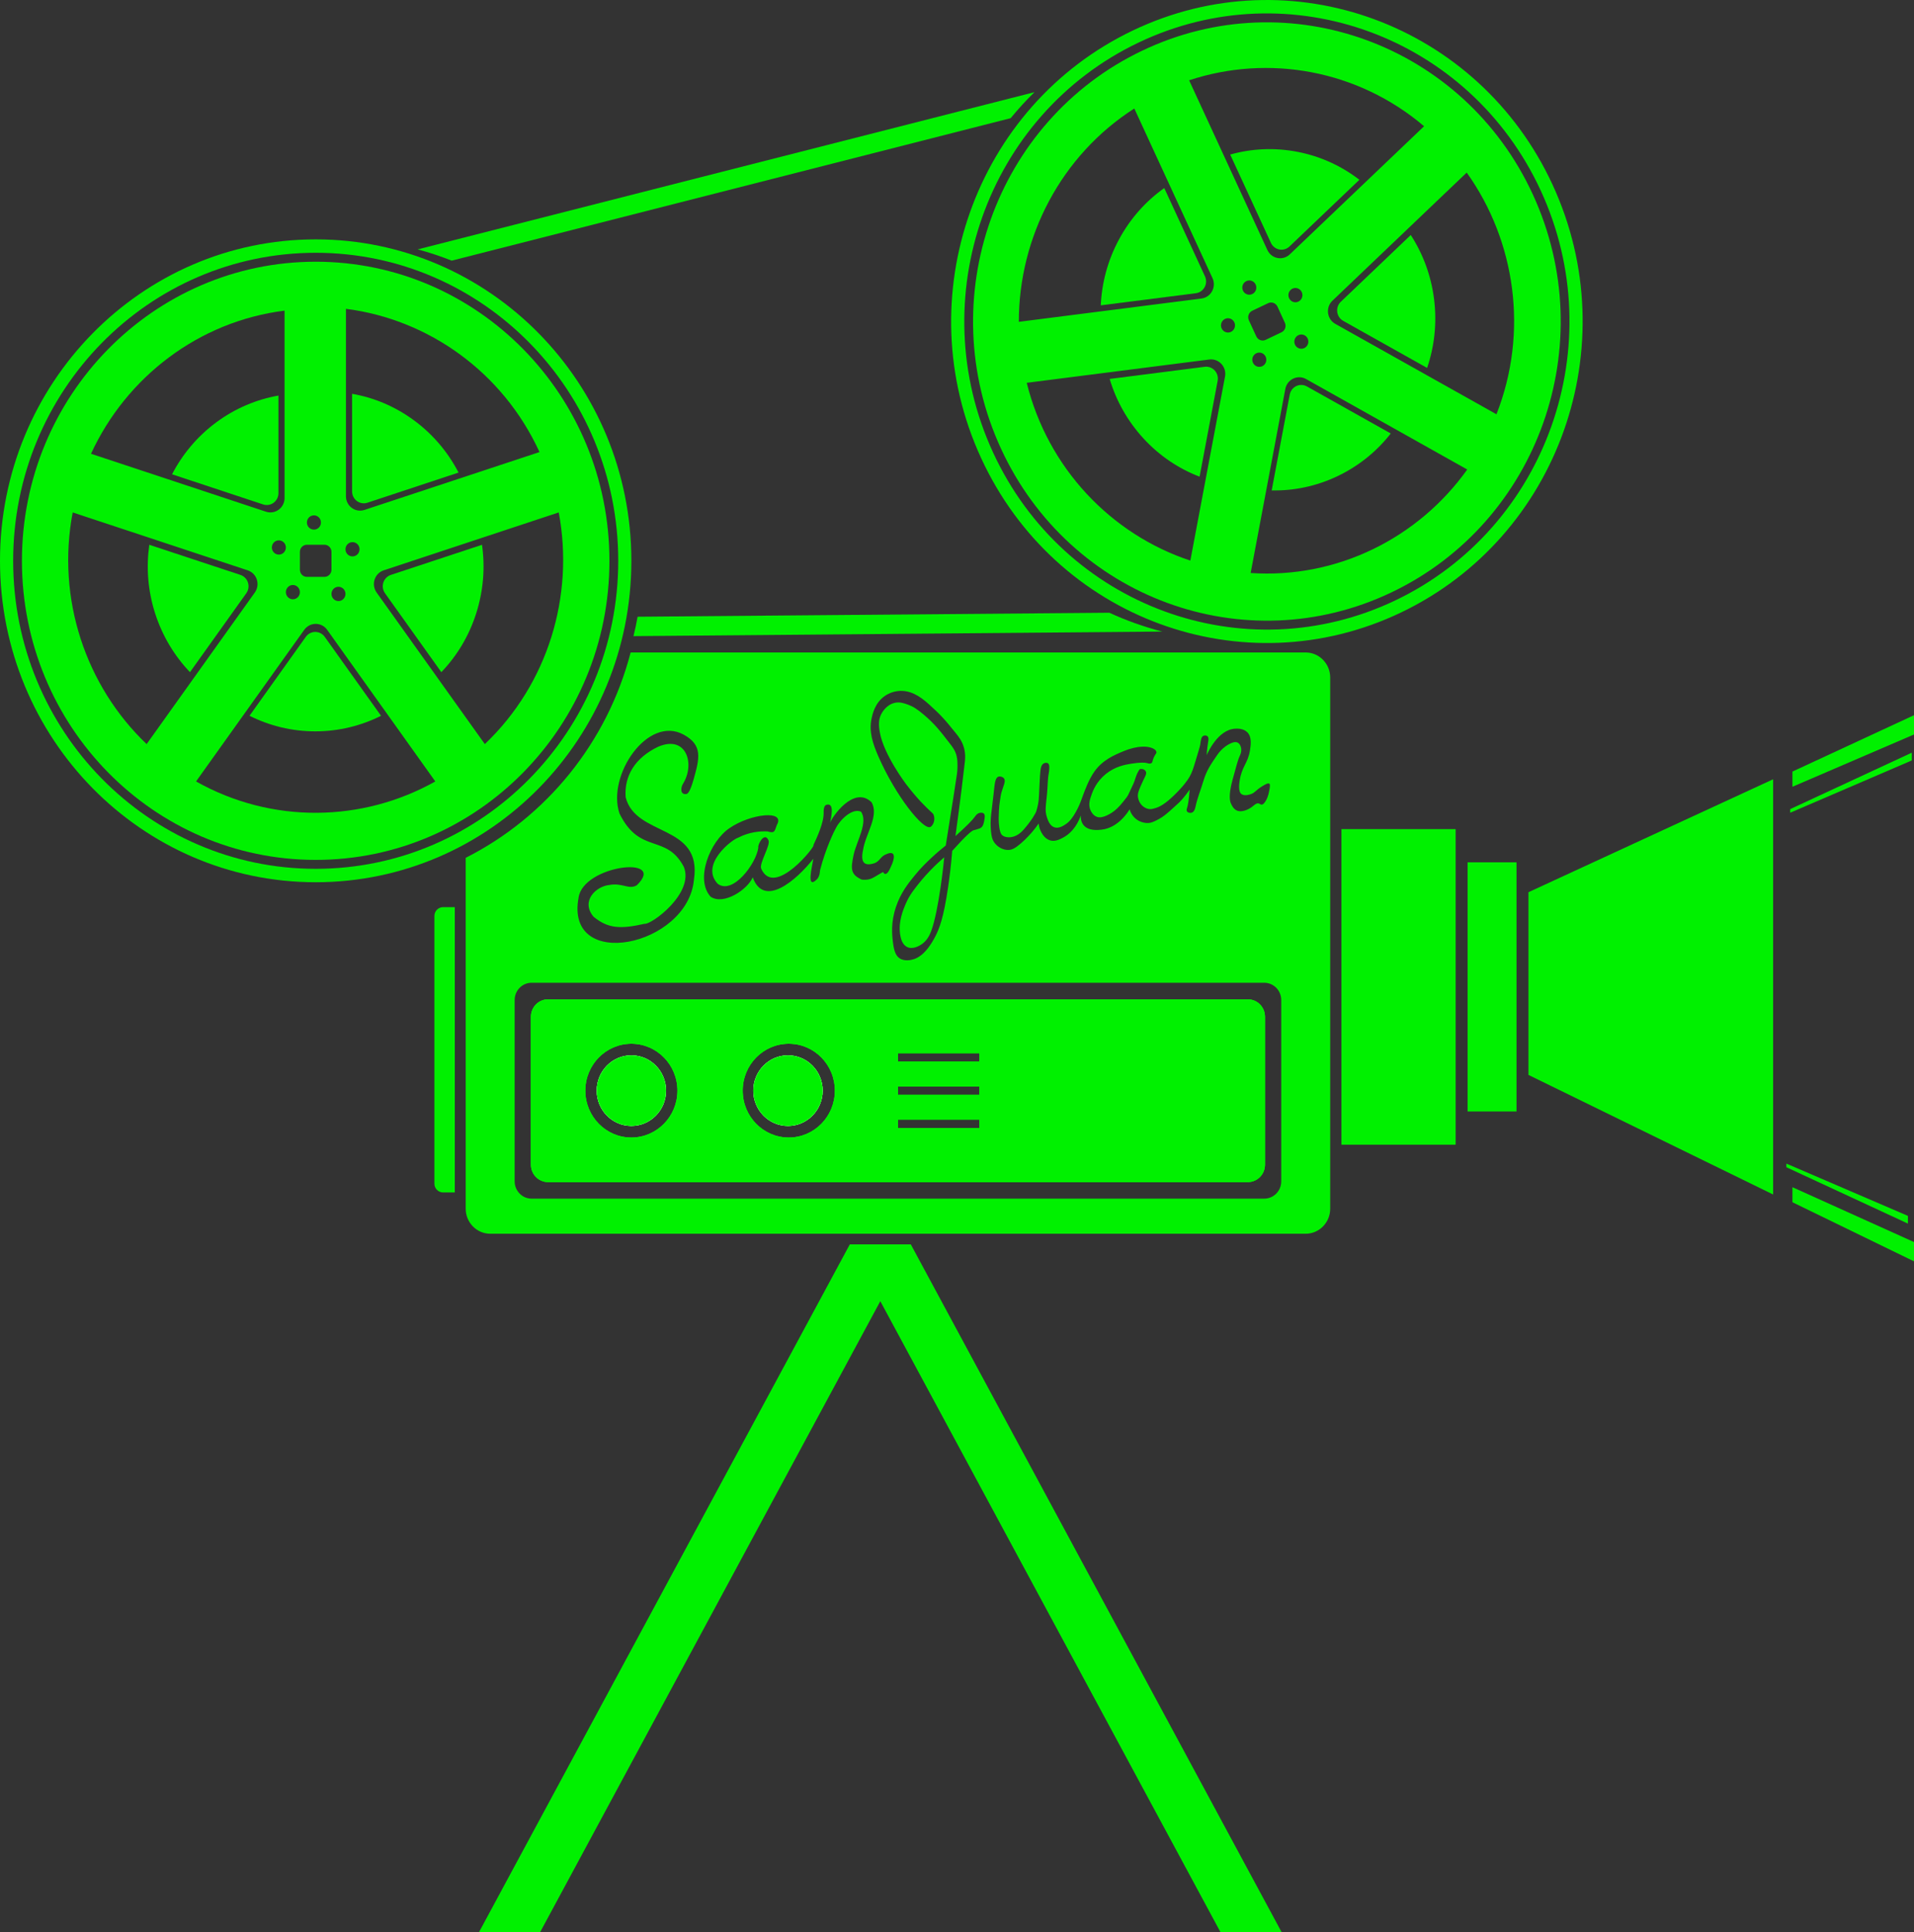 <?xml version="1.0" encoding="UTF-8"?>
<svg id="Layer_1" data-name="Layer 1" xmlns="http://www.w3.org/2000/svg" viewBox="0 0 469.68 474.08">
  <rect x="0" y="0" width="469.68" height="474.08" fill="#333333" stroke="none"/>
  <defs>
    <style>
      .cls-1 {
        fill: #fff;
      }

      .cls-1, .cls-2 {
        stroke-width: 0px;
      }

      .cls-2 {
        fill: #00f100;
      }
    </style>
  </defs>
  <g>
    <path class="cls-2" d="M163.44,267.58c0,4.78-3.81,8.65-8.51,8.65s-8.5-3.88-8.5-8.65,3.81-8.66,8.5-8.66,8.51,3.88,8.51,8.66Z"/>
    <path class="cls-2" d="M193.36,258.92c-4.7,0-8.51,3.88-8.51,8.66s3.81,8.66,8.51,8.66,8.51-3.88,8.51-8.66-3.82-8.66-8.51-8.66ZM193.36,258.92c-4.7,0-8.51,3.88-8.51,8.66s3.81,8.66,8.51,8.66,8.51-3.88,8.51-8.66-3.82-8.66-8.51-8.66ZM193.36,258.92c-4.7,0-8.51,3.88-8.51,8.66s3.81,8.66,8.51,8.66,8.51-3.88,8.51-8.66-3.82-8.66-8.51-8.66ZM193.36,258.92c-4.7,0-8.51,3.88-8.51,8.66s3.81,8.66,8.51,8.66,8.51-3.88,8.51-8.66-3.82-8.66-8.51-8.66ZM193.36,258.92c-4.7,0-8.51,3.88-8.51,8.66s3.81,8.66,8.51,8.66,8.51-3.88,8.51-8.66-3.82-8.66-8.51-8.66ZM193.36,258.92c-4.7,0-8.51,3.88-8.51,8.66s3.81,8.66,8.51,8.66,8.51-3.88,8.51-8.66-3.82-8.66-8.51-8.66ZM193.36,258.92c-4.7,0-8.51,3.88-8.51,8.66s3.81,8.66,8.51,8.66,8.51-3.88,8.51-8.66-3.82-8.66-8.51-8.66ZM193.36,258.92c-4.7,0-8.51,3.88-8.51,8.66s3.81,8.66,8.51,8.66,8.51-3.88,8.51-8.66-3.82-8.66-8.51-8.66ZM193.36,258.92c-4.7,0-8.51,3.88-8.51,8.66s3.81,8.66,8.51,8.66,8.51-3.88,8.51-8.66-3.82-8.66-8.51-8.66ZM193.36,258.92c-4.7,0-8.51,3.88-8.51,8.66s3.81,8.66,8.51,8.66,8.51-3.88,8.51-8.66-3.82-8.66-8.51-8.66ZM306.22,245.19h-171.75c-2.31,0-4.18,1.9-4.18,4.25v36.31c0,2.35,1.87,4.26,4.18,4.26h171.75c2.32,0,4.19-1.91,4.19-4.26v-36.31c0-2.35-1.87-4.25-4.19-4.25ZM154.93,279.09c-6.24,0-11.3-5.15-11.3-11.51s5.06-11.51,11.3-11.51,11.31,5.15,11.31,11.51-5.07,11.51-11.31,11.51ZM193.56,279.09c-6.25,0-11.31-5.15-11.31-11.51s5.06-11.51,11.31-11.51,11.31,5.15,11.31,11.51-5.07,11.51-11.31,11.51ZM240.36,276.77h-20.01v-2.08h20.01v2.08ZM240.36,268.62h-20.01v-2.08h20.01v2.08ZM240.36,260.48h-20.01v-2.09h20.01v2.09ZM193.36,258.92c-4.7,0-8.51,3.88-8.51,8.66s3.81,8.66,8.51,8.66,8.51-3.88,8.51-8.66-3.82-8.66-8.51-8.66ZM193.36,258.92c-4.7,0-8.51,3.88-8.51,8.66s3.81,8.66,8.51,8.66,8.51-3.88,8.51-8.66-3.82-8.66-8.51-8.66ZM193.36,258.92c-4.7,0-8.51,3.88-8.51,8.66s3.81,8.66,8.51,8.66,8.51-3.88,8.51-8.66-3.82-8.66-8.51-8.66ZM193.36,258.92c-4.7,0-8.51,3.88-8.51,8.66s3.81,8.66,8.51,8.66,8.51-3.88,8.51-8.66-3.82-8.66-8.51-8.66ZM193.36,258.92c-4.7,0-8.51,3.88-8.51,8.66s3.81,8.66,8.51,8.66,8.51-3.88,8.51-8.66-3.82-8.66-8.51-8.66ZM193.36,258.92c-4.7,0-8.51,3.88-8.51,8.66s3.81,8.66,8.51,8.66,8.51-3.88,8.51-8.66-3.82-8.66-8.51-8.66ZM193.36,258.92c-4.7,0-8.51,3.88-8.51,8.66s3.81,8.66,8.51,8.66,8.51-3.88,8.51-8.66-3.82-8.66-8.51-8.66ZM193.36,258.92c-4.7,0-8.51,3.88-8.51,8.66s3.81,8.66,8.51,8.66,8.51-3.88,8.51-8.66-3.82-8.66-8.51-8.66ZM193.36,258.92c-4.7,0-8.51,3.88-8.51,8.66s3.81,8.66,8.51,8.66,8.51-3.88,8.51-8.66-3.82-8.66-8.51-8.66Z"/>
    <path class="cls-2" d="M228.4,213.44c-1.87,1.92-3.09,3.5-4.05,4.76-1.45,1.91-2.04,3.37-2.45,4.41-.59,1.46-1.66,4.54-.8,7.65.19.69.6,1.64,1.52,2.09,1.4.68,3.04-.36,3.39-.58,1.47-.92,2.13-2.38,2.46-3.25,1.93-5.06,3.17-17.37,3.24-18.19-.96.82-2.1,1.86-3.31,3.11ZM228.4,213.44c-1.87,1.92-3.09,3.5-4.05,4.76-1.45,1.91-2.04,3.37-2.45,4.41-.59,1.46-1.66,4.54-.8,7.65.19.69.6,1.64,1.52,2.09,1.4.68,3.04-.36,3.39-.58,1.47-.92,2.13-2.38,2.46-3.25,1.93-5.06,3.17-17.37,3.24-18.19-.96.82-2.1,1.86-3.31,3.11ZM320.39,160.08h-165.64c-5.75,22.11-20.72,40.41-40.47,50.38v86.09c0,3.39,2.7,6.14,6.03,6.14h200.08c3.33,0,6.03-2.75,6.03-6.14v-130.33c0-3.39-2.7-6.14-6.03-6.14ZM243.84,194.59c.25-2.3.34-3.76,1.16-4.04.44-.15,1.08.03,1.37.43.35.49.11,1.19,0,1.52-.59,1.81-.71,2.05-.86,3.1-.25,1.83-.36,1.95-.44,5.13-.03,1.3.21,3.46.72,4.04.82.92,2.44.6,2.53.58.86-.18,1.83-.62,2.89-1.83,1.88-2.14,2.96-4.02,3.1-4.52.7-2.41.6-3.23.72-5.2.13-2.05.09-2.95.29-4.77.06-.49.17-1.38.8-1.73.31-.17.79-.23,1.08,0,.26.21.3.58.29,1.16-.02,1.02-.22,1.49-.29,2.31-.19,2.19-.1,2.51-.36,4.91-.26,2.31-.41,3.38.07,4.83.25.76.69,2.08,1.81,2.46,1.14.39,2.31-.42,2.96-.87.35-.24,1.41-1.03,2.74-3.68.66-1.31.93-2.17,1.3-3.18.57-1.54,1.51-4.06,2.82-5.92,2.01-2.86,4.85-4.05,7.07-4.98,3.87-1.61,6.21-1.2,7.15-.79.24.1.93.41,1.01.94.06.39-.29.53-.65,1.37-.34.79-.24,1.15-.58,1.37-.35.22-.82.06-1.01,0-.52-.16-1.69-.23-3.97.14-1.44.24-3.89.65-6.21,2.53-2.31,1.88-3.16,4.13-3.46,4.98-.42,1.17-.9,2.54-.29,3.9.1.23.58,1.32,1.66,1.66.34.11.99.22,2.31-.36,2-.89,3.21-2.33,4.18-3.54,1.3-1.59.96-1.3,2.41-4.32.41-.86.46-1.7,1.2-3.02.42-.73.4-.5.8-.53.37-.02.81.21,1.01.58.35.67-.32,1.38-1.23,3.54-.51,1.21-.76,1.84-.72,2.53.01.15.13,1.69,1.37,2.59,1.29.94,2.27.53,2.72.41,1.25-.31,2.66-1.13,4.77-3.17,2.31-2.25,3.34-3.7,3.85-4.6.62-1.11.92-2.11,1.44-3.83.72-2.37,1.08-3.56,1.16-4.04.15-.98.19-1.89.79-2.16.32-.15.77-.1,1.01.14.32.32.22.88.15,1.3-.13.75-.28,1.84-.37,3.32.24-.55,2.71-6.21,6.93-6.5.47-.03,2.04-.13,3.04.87,1.18,1.18.85,3.19.65,4.48-.51,3.18-1.98,3.84-2.53,7.43-.38,2.47.18,3.06.43,3.25.79.6,2.15.09,2.39,0,1.01-.38,1.11-.92,2.67-1.88.77-.47,1.47-.89,1.8-.65.24.18.16.65,0,1.59-.26,1.5-.66,2.29-1.01,2.82-.35.51-.6.7-.87.72-.3.02-.42-.21-.72-.29-.6-.17-1.15.47-1.8.94-.87.62-2.32,1.22-3.4.87-1-.33-1.47-1.43-1.66-1.88-.16-.39-.67-1.73.44-5.78.93-3.4,1.39-5.1,1.73-5.77.12-.25.53-1.03.36-1.95-.03-.17-.19-1.04-.87-1.37-.4-.2-.91-.17-1.73.21-1.88.87-3,2.46-3.25,2.82-1.56,2.26-2.63,3.82-3.39,6.35-.63,2.12-1.49,4.19-1.95,6.35-.07.32-.24,1.2-.87,1.45-.41.17-1.01.05-1.22-.29-.18-.29-.05-.67,0-.79.24-.72.47-2.06.65-4.55-1.52,2.13-2.23,2.89-3.37,3.88-.72.62-1.93,1.87-3.42,2.88-.71.48-2.09,1.18-2.67,1.32-1.72.43-3.21-.52-3.39-.65-1.35-.89-1.78-2.22-1.88-2.6-.52.86-2.89,4.53-6.86,4.99-.9.1-3.28.37-4.48-1.16-.62-.8-.67-1.76-.65-2.31-.43,1.24-1.61,3.97-4.33,5.42-.82.43-2.04,1.09-3.32.64-1.39-.48-2.06-1.98-2.24-2.38-.31-.69-.4-1.32-.43-1.73-1.62,2.33-3.24,3.91-4.4,4.91-1.4,1.2-2.14,1.54-2.96,1.59-1.41.07-2.73-.74-3.47-1.74-.61-.82-.76-1.68-.87-2.74-.31-3.19.14-4.67.65-9.46ZM213.88,176.26c.23-1.06.83-3.88,3.32-5.56.43-.29,1.58-.99,3.18-1.16,2.81-.29,5.16,1.05,7.65,3.32,2.73,2.48,3.65,3.44,6.57,7.08.68.84,1.51,1.91,1.95,3.53.41,1.51.29,2.77.22,3.4-.29,2.66-1.09,9.34-2.31,18.26,2.81-2.52,4.21-3.96,4.77-4.76.14-.2.54-.82,1.22-.94.11-.02.62-.13.94.15.38.32.26.97.15,1.66-.13.71-.27,1.49-.87,1.87-.19.13-.44.21-.94.36-.43.14-.76.21-.8.22-.51.12-1.95,1.38-5.26,5.06-.3,3.67-.69,6.73-1.02,8.95-1.1,7.51-2.15,10.12-3.1,11.98-2.38,4.65-4.62,5.47-5.49,5.7-.45.13-2.06.56-3.32-.28-.84-.57-1.31-1.58-1.59-3.69-.25-1.96-.61-5.01.73-8.95,1.18-3.5,3.06-5.81,4.62-7.72,1.49-1.85,3.04-3.31,3.9-4.12,1.41-1.34,2.69-2.4,3.68-3.18,1.47-9.13,2.51-15.84,2.74-17.47.04-.29.15-1.1.14-2.16,0-.55,0-1.44-.21-2.31-.31-1.29-.96-2.17-1.52-2.89-2.47-3.21-3.86-5.01-6.57-7.29-1.63-1.38-2.66-2.02-3.9-2.46-.99-.35-1.98-.69-3.17-.43-2.2.48-3.25,2.58-3.4,2.89-.57,1.2-.63,2.48-.28,4.4.98,5.47,6.42,12.64,6.42,12.64,2.84,3.7,4.62,5.41,6.57,7.22.27.24.56,1.28.22,2.23-.17.48-.52.95-.8,1.08-1.73.87-8.48-7.51-12.78-17.32-1.42-3.25-2.34-6.11-1.66-9.31ZM179.01,203.18c5.13-3.54,13.79-4.55,11.63-.79-.61,1.6-.49,2.11-2.31,1.59-1.78-.08-4.43.11-7.15,1.52-1.48.39-9.51,6.58-5.06,11.33,3.66,2.77,9.43-4.87,9.97-8.88-.24-.63,1.44-3.94,2.45-1.88.74,1.11-2.37,5.83-1.73,7.08,3.27,7.31,13.7-6.06,12.78-5.78.88-1.88,2.59-5.53,2.53-8.01,0-.31-.07-1.49.57-1.88,2.34-.79,1.14,3.48,1.01,4.41.31-1.23,5.8-9.33,10.18-5.06,1.9,3.34-1.48,7.73-2.09,11.7-.74,3.38.56,3.97,2.82,3.25,1.38-.57,1.43-1.69,2.95-2.24,2.4-1.03,1.97,1.22,1.09,3.03-.19.42-.76,1.85-1.38,1.85-.19,0-.38-.14-.57-.48-2.57,1.38-2.85,2.06-5.2,1.88-2.72-1.25-2.8-2.49-2.02-6.14.77-3.39,3.61-7.98,1.8-10.54-2.12-.96-5.1,1.94-6.13,3.97-.37.61-2.53,5-3.9,10.33-.07.25,0,1.38-.72,2.23-2.79,2.82-1.23-3.07-.94-4.98-4.14,5.25-12.13,12.19-14.87,4.55-1.28,3.01-7.12,6.92-10.33,4.77-3.89-4.25-.19-13.58,4.62-16.83ZM141.98,220.22c1.12-7.99,21.9-10.42,14.29-3.03-1.94,1.17-3.52-.66-6.71-.07-3.22.29-7.17,3.9-3.9,7.8,3.56,2.91,6.57,3.06,12.49,1.73,1.66.29,12.24-7.46,9.67-13.94-4.34-8.29-10.81-2.92-15.81-13.14-3.13-9.33,6.94-24.14,15.74-19.34,4.76,2.6,3.9,5.84,2.46,10.97-.9,3.16-1.45,3.55-1.81,3.61-1.56.2-1.36-1.65-.79-2.53,2.98-4.78.89-12.03-6.07-9.09-5.73,2.72-8.4,7.2-8.01,12.41,2.48,9.82,18.88,6.44,16.75,20.29-1.58,16.33-31.73,22.6-28.3,4.33ZM314.41,289.82c0,2.36-1.87,4.26-4.19,4.26h-179.75c-2.32,0-4.18-1.9-4.18-4.26v-44.45c0-2.36,1.86-4.26,4.18-4.26h179.75c2.32,0,4.19,1.9,4.19,4.26v44.45ZM228.4,213.44c-1.87,1.92-3.09,3.5-4.05,4.76-1.45,1.91-2.04,3.37-2.45,4.41-.59,1.46-1.66,4.54-.8,7.65.19.69.6,1.64,1.52,2.09,1.4.68,3.04-.36,3.39-.58,1.47-.92,2.13-2.38,2.46-3.25,1.93-5.06,3.17-17.37,3.24-18.19-.96.82-2.1,1.86-3.31,3.11Z"/>
    <path class="cls-2" d="M77.47,58.73C34.68,58.73,0,94.04,0,137.59s34.68,78.86,77.47,78.86,77.46-35.3,77.46-78.86S120.25,58.73,77.47,58.73ZM77.47,213.16c-41,0-74.24-33.83-74.24-75.57S36.47,62.02,77.47,62.02s74.24,33.84,74.24,75.57-33.24,75.57-74.24,75.57Z"/>
    <path class="cls-2" d="M77.47,64.21c-39.82,0-72.09,32.86-72.09,73.39s32.27,73.37,72.09,73.37,72.08-32.85,72.08-73.37-32.27-73.39-72.08-73.39ZM84.89,75.77c20.28,2.58,38.51,15.54,47.5,35.14l-42.96,14.2c-2.24.74-4.54-.96-4.54-3.36v-45.98ZM86.5,133.01c.96,0,1.73.78,1.73,1.75s-.77,1.75-1.73,1.75-1.72-.78-1.72-1.75.77-1.75,1.72-1.75ZM83.06,143.96c.95,0,1.72.79,1.72,1.75s-.77,1.76-1.72,1.76-1.72-.79-1.72-1.76.77-1.75,1.72-1.75ZM77.04,126.44c.95,0,1.72.78,1.72,1.75s-.77,1.75-1.72,1.75-1.73-.78-1.73-1.75.77-1.75,1.73-1.75ZM73.59,135.4c0-.97.77-1.75,1.72-1.75h4.31c.95,0,1.72.78,1.72,1.75v4.38c0,.97-.77,1.75-1.72,1.75h-4.31c-.95,0-1.72-.78-1.72-1.75v-4.38ZM71.87,143.52c.95,0,1.72.79,1.72,1.76s-.77,1.75-1.72,1.75-1.72-.79-1.72-1.75.77-1.76,1.72-1.76ZM68.43,136.07c-.95,0-1.72-.78-1.72-1.75s.77-1.75,1.72-1.75,1.72.78,1.72,1.75-.77,1.75-1.72,1.75ZM69.83,76.21v45.98c0,2.39-2.3,4.09-4.54,3.36l-42.96-14.22c8.68-18.83,26.42-32.47,47.5-35.12ZM17.84,125.72l42.95,14.21c2.25.74,3.13,3.49,1.74,5.44l-26.55,37.19c-14.91-14.22-22.18-35.61-18.14-56.84ZM48.11,191.72l26.55-37.2c1.39-1.94,4.23-1.94,5.62,0l26.54,37.2c-17.89,10.05-40.12,10.47-58.71,0ZM118.97,182.56l-26.55-37.19c-1.39-1.94-.51-4.7,1.73-5.44l42.96-14.21c3.85,20.43-2.62,42.09-18.14,56.84Z"/>
    <path class="cls-2" d="M93.51,175.61c-4.87,2.44-10.34,3.82-16.14,3.82s-11.27-1.38-16.14-3.82l13.81-19.36c1.15-1.61,3.5-1.61,4.65,0l13.81,19.36Z"/>
    <path class="cls-2" d="M118.28,133.66c.78,5.47.37,11.19-1.42,16.81s-4.77,10.49-8.56,14.44l-13.82-19.36c-1.15-1.61-.42-3.88,1.44-4.5l22.36-7.39Z"/>
    <path class="cls-2" d="M86.41,96.62c5.35.93,10.57,3.1,15.26,6.57,4.69,3.47,8.32,7.86,10.85,12.75l-22.36,7.4c-1.86.61-3.76-.79-3.76-2.78v-23.93Z"/>
    <path class="cls-2" d="M42.22,116.37c2.53-4.89,6.16-9.28,10.85-12.75s9.91-5.63,15.26-6.57v23.93c0,1.99-1.9,3.39-3.76,2.78l-22.36-7.4Z"/>
    <path class="cls-2" d="M46.62,164.91c-3.79-3.96-6.76-8.83-8.56-14.44s-2.2-11.34-1.42-16.81l22.36,7.39c1.86.62,2.58,2.89,1.44,4.5l-13.82,19.36Z"/>
    <g>
      <path class="cls-2" d="M381.01,45.37c-18.18-39.42-64.31-56.38-103.04-37.88-38.73,18.51-55.39,65.47-37.21,104.9,18.18,39.43,64.31,56.38,103.04,37.88,38.73-18.51,55.39-65.47,37.21-104.9ZM342.43,147.29c-37.12,17.74-81.33,1.48-98.75-36.3-17.42-37.78-1.46-82.79,35.66-100.52,37.12-17.74,81.33-1.48,98.75,36.3,17.42,37.78,1.45,82.79-35.66,100.52Z"/>
      <path class="cls-2" d="M376.14,47.7c-16.91-36.69-59.84-52.47-95.89-35.25-36.04,17.22-51.54,60.92-34.62,97.61,16.91,36.69,59.84,52.47,95.88,35.25,36.04-17.22,51.55-60.92,34.63-97.61ZM349.46,30.97l-32.95,31.43c-1.72,1.65-4.51,1.1-5.51-1.07l-19.2-41.63c19.44-6.43,41.35-2.59,57.66,11.27ZM318.61,82.23c.86-.41,1.88-.04,2.29.84.4.87.03,1.92-.83,2.33-.86.41-1.89.03-2.29-.84-.4-.88-.03-1.92.83-2.33ZM316.33,73.15c-.41-.87-.04-1.92.82-2.33.86-.41,1.89-.03,2.29.84.41.88.04,1.92-.83,2.34-.86.41-1.88.03-2.28-.85ZM278.35,26.62l19.19,41.62c1,2.17-.37,4.7-2.71,5l-44.82,5.72c0-20.81,10.36-40.83,28.34-52.34ZM300.61,92.38l-8.51,45.16c-19.44-6.43-34.95-22.65-40.15-43.62l44.81-5.72c2.34-.29,4.29,1.82,3.85,4.18ZM302.07,81.42c-.86.41-1.89.03-2.29-.85-.4-.87-.03-1.91.83-2.33.86-.41,1.88-.03,2.29.85.4.87.03,1.92-.83,2.33ZM305.01,71.3c-.4-.88-.03-1.92.83-2.33.86-.41,1.88-.04,2.29.84.4.88.03,1.92-.83,2.33-.86.41-1.88.04-2.29-.84ZM307.29,76.24l3.9-1.86c.86-.41,1.88-.03,2.29.84l1.82,3.97c.41.87.04,1.92-.82,2.33l-3.9,1.86c-.86.41-1.88.03-2.29-.84l-1.83-3.97c-.4-.87-.03-1.92.83-2.33ZM309.76,89.84c-.86.41-1.89.04-2.29-.84-.41-.88-.04-1.92.82-2.33.87-.41,1.89-.03,2.29.84.41.88.04,1.92-.82,2.33ZM306.9,140.58l8.51-45.16c.44-2.35,3.02-3.58,5.08-2.43l39.56,22.2c-12.01,16.83-31.95,26.83-53.15,25.39ZM367.22,101.64l-39.56-22.19c-2.06-1.15-2.41-4.03-.7-5.67l32.96-31.44c12.02,16.83,15.2,39.23,7.3,59.3Z"/>
      <path class="cls-2" d="M341.28,106.36c-3.39,4.32-7.77,7.93-13.02,10.44-5.25,2.51-10.78,3.63-16.2,3.52l4.43-23.5c.37-1.95,2.5-2.97,4.21-2.01l20.59,11.55Z"/>
      <path class="cls-2" d="M346.19,57.66c2.99,4.61,5.01,9.97,5.73,15.83s.06,11.56-1.72,16.78l-20.59-11.55c-1.71-.96-2-3.33-.58-4.69l17.15-16.36Z"/>
      <path class="cls-2" d="M301.88,37.92c5.23-1.47,10.86-1.77,16.56-.66s10.82,3.51,15.14,6.85l-17.15,16.36c-1.43,1.36-3.73.91-4.56-.89l-9.99-21.66Z"/>
      <path class="cls-2" d="M270.12,74.92c.25-5.52,1.7-11.06,4.5-16.23,2.8-5.17,6.62-9.39,11.08-12.55l9.99,21.66c.83,1.8-.31,3.9-2.24,4.14l-23.32,2.97Z"/>
      <path class="cls-2" d="M294.37,116.95c-5.08-1.94-9.81-5.07-13.77-9.38s-6.72-9.31-8.3-14.6l23.32-2.98c1.94-.25,3.55,1.5,3.18,3.45l-4.43,23.5Z"/>
    </g>
    <rect class="cls-2" x="329.18" y="203.42" width="28.02" height="77.42"/>
    <rect class="cls-2" x="360.13" y="211.57" width="12.01" height="61.12"/>
    <polygon class="cls-2" points="435.11 293.06 375.07 263.72 375.07 218.9 435.11 191.19 435.11 293.06"/>
    <path class="cls-2" d="M163.44,267.58c0,4.78-3.81,8.65-8.51,8.65s-8.5-3.88-8.5-8.65,3.81-8.66,8.5-8.66,8.51,3.88,8.51,8.66Z"/>
    <path class="cls-2" d="M193.36,258.92c-4.7,0-8.51,3.88-8.51,8.66s3.81,8.66,8.51,8.66,8.51-3.88,8.51-8.66-3.82-8.66-8.51-8.66ZM193.36,258.92c-4.7,0-8.51,3.88-8.51,8.66s3.81,8.66,8.51,8.66,8.51-3.88,8.51-8.66-3.82-8.66-8.51-8.66ZM193.36,258.92c-4.7,0-8.51,3.88-8.51,8.66s3.81,8.66,8.51,8.66,8.51-3.88,8.51-8.66-3.82-8.66-8.51-8.66ZM193.36,258.92c-4.7,0-8.51,3.88-8.51,8.66s3.81,8.66,8.51,8.66,8.51-3.88,8.51-8.66-3.82-8.66-8.51-8.66ZM193.36,258.92c-4.7,0-8.51,3.88-8.51,8.66s3.81,8.66,8.51,8.66,8.51-3.88,8.51-8.66-3.82-8.66-8.51-8.66ZM193.36,258.92c-4.7,0-8.51,3.88-8.51,8.66s3.81,8.66,8.51,8.66,8.51-3.88,8.51-8.66-3.82-8.66-8.51-8.66ZM193.36,258.92c-4.7,0-8.51,3.88-8.51,8.66s3.81,8.66,8.51,8.66,8.51-3.88,8.51-8.66-3.82-8.66-8.51-8.66ZM193.36,258.92c-4.7,0-8.51,3.88-8.51,8.66s3.81,8.66,8.51,8.66,8.51-3.88,8.51-8.66-3.82-8.66-8.51-8.66ZM193.36,258.92c-4.7,0-8.51,3.88-8.51,8.66s3.81,8.66,8.51,8.66,8.51-3.88,8.51-8.66-3.82-8.66-8.51-8.66ZM193.36,258.92c-4.7,0-8.51,3.88-8.51,8.66s3.81,8.66,8.51,8.66,8.51-3.88,8.51-8.66-3.82-8.66-8.51-8.66ZM306.22,245.19h-171.75c-2.31,0-4.18,1.9-4.18,4.25v36.31c0,2.35,1.87,4.26,4.18,4.26h171.75c2.32,0,4.19-1.91,4.19-4.26v-36.31c0-2.35-1.87-4.25-4.19-4.25ZM154.93,279.09c-6.24,0-11.3-5.15-11.3-11.51s5.06-11.51,11.3-11.51,11.31,5.15,11.31,11.51-5.07,11.51-11.31,11.51ZM193.56,279.09c-6.25,0-11.31-5.15-11.31-11.51s5.06-11.51,11.31-11.51,11.31,5.15,11.31,11.51-5.07,11.51-11.31,11.51ZM240.36,276.77h-20.01v-2.08h20.01v2.08ZM240.36,268.62h-20.01v-2.08h20.01v2.08ZM240.36,260.48h-20.01v-2.09h20.01v2.09ZM193.36,258.92c-4.7,0-8.51,3.88-8.51,8.66s3.81,8.66,8.51,8.66,8.51-3.88,8.51-8.66-3.82-8.66-8.51-8.66ZM193.36,258.92c-4.7,0-8.51,3.88-8.51,8.66s3.81,8.66,8.51,8.66,8.51-3.88,8.51-8.66-3.82-8.66-8.51-8.66ZM193.36,258.92c-4.7,0-8.51,3.88-8.51,8.66s3.81,8.66,8.51,8.66,8.51-3.88,8.51-8.66-3.82-8.66-8.51-8.66ZM193.36,258.92c-4.7,0-8.51,3.88-8.51,8.66s3.81,8.66,8.51,8.66,8.51-3.88,8.51-8.66-3.82-8.66-8.51-8.66ZM193.36,258.92c-4.7,0-8.51,3.88-8.51,8.66s3.81,8.66,8.51,8.66,8.51-3.88,8.51-8.66-3.82-8.66-8.51-8.66ZM193.36,258.92c-4.7,0-8.51,3.88-8.51,8.66s3.81,8.66,8.51,8.66,8.51-3.88,8.51-8.66-3.82-8.66-8.51-8.66ZM193.36,258.92c-4.7,0-8.51,3.88-8.51,8.66s3.81,8.66,8.51,8.66,8.51-3.88,8.51-8.66-3.82-8.66-8.51-8.66ZM193.36,258.92c-4.7,0-8.51,3.88-8.51,8.66s3.81,8.66,8.51,8.66,8.51-3.88,8.51-8.66-3.82-8.66-8.51-8.66ZM193.36,258.92c-4.7,0-8.51,3.88-8.51,8.66s3.81,8.66,8.51,8.66,8.51-3.88,8.51-8.66-3.82-8.66-8.51-8.66Z"/>
    <path class="cls-2" d="M163.44,267.58c0,4.78-3.81,8.65-8.51,8.65s-8.5-3.88-8.5-8.65,3.81-8.66,8.5-8.66,8.51,3.88,8.51,8.66Z"/>
    <path class="cls-2" d="M193.36,258.92c-4.7,0-8.51,3.88-8.51,8.66s3.81,8.66,8.51,8.66,8.51-3.88,8.51-8.66-3.82-8.66-8.51-8.66ZM193.36,258.92c-4.7,0-8.51,3.88-8.51,8.66s3.81,8.66,8.51,8.66,8.51-3.88,8.51-8.66-3.82-8.66-8.51-8.66ZM193.36,258.92c-4.7,0-8.51,3.88-8.51,8.66s3.81,8.66,8.51,8.66,8.51-3.88,8.51-8.66-3.82-8.66-8.51-8.66ZM193.36,258.92c-4.7,0-8.51,3.88-8.51,8.66s3.81,8.66,8.51,8.66,8.51-3.88,8.51-8.66-3.82-8.66-8.51-8.66ZM193.36,258.92c-4.7,0-8.51,3.88-8.51,8.66s3.81,8.66,8.51,8.66,8.51-3.88,8.51-8.66-3.82-8.66-8.51-8.66ZM193.36,258.92c-4.7,0-8.51,3.88-8.51,8.66s3.81,8.66,8.51,8.66,8.51-3.88,8.51-8.66-3.82-8.66-8.51-8.66ZM193.36,258.92c-4.7,0-8.51,3.88-8.51,8.66s3.81,8.66,8.51,8.66,8.51-3.88,8.51-8.66-3.82-8.66-8.51-8.66ZM193.36,258.92c-4.7,0-8.51,3.88-8.51,8.66s3.81,8.66,8.51,8.66,8.51-3.88,8.51-8.66-3.82-8.66-8.51-8.66ZM193.36,258.92c-4.7,0-8.51,3.88-8.51,8.66s3.81,8.66,8.51,8.66,8.51-3.88,8.51-8.66-3.82-8.66-8.51-8.66ZM193.36,258.92c-4.7,0-8.51,3.88-8.51,8.66s3.81,8.66,8.51,8.66,8.51-3.88,8.51-8.66-3.82-8.66-8.51-8.66ZM306.22,245.19h-171.75c-2.31,0-4.18,1.9-4.18,4.25v36.31c0,2.35,1.87,4.26,4.18,4.26h171.75c2.32,0,4.19-1.91,4.19-4.26v-36.31c0-2.35-1.87-4.25-4.19-4.25ZM154.93,279.09c-6.24,0-11.3-5.15-11.3-11.51s5.06-11.51,11.3-11.51,11.31,5.15,11.31,11.51-5.07,11.51-11.31,11.51ZM193.56,279.09c-6.25,0-11.31-5.15-11.31-11.51s5.06-11.51,11.31-11.51,11.31,5.15,11.31,11.51-5.07,11.51-11.31,11.51ZM240.36,276.77h-20.01v-2.08h20.01v2.08ZM240.36,268.62h-20.01v-2.08h20.01v2.08ZM240.36,260.48h-20.01v-2.09h20.01v2.09ZM193.36,258.92c-4.7,0-8.51,3.88-8.51,8.66s3.81,8.66,8.51,8.66,8.51-3.88,8.51-8.66-3.82-8.66-8.51-8.66ZM193.36,258.92c-4.7,0-8.51,3.88-8.51,8.66s3.81,8.66,8.51,8.66,8.51-3.88,8.51-8.66-3.82-8.66-8.51-8.66ZM193.36,258.92c-4.7,0-8.51,3.88-8.51,8.66s3.81,8.66,8.51,8.66,8.51-3.88,8.51-8.66-3.82-8.66-8.51-8.66ZM193.36,258.92c-4.7,0-8.51,3.88-8.51,8.66s3.81,8.66,8.51,8.66,8.51-3.88,8.51-8.66-3.82-8.66-8.51-8.66ZM193.36,258.92c-4.7,0-8.51,3.88-8.51,8.66s3.81,8.66,8.51,8.66,8.51-3.88,8.51-8.66-3.82-8.66-8.51-8.66ZM193.36,258.92c-4.7,0-8.51,3.88-8.51,8.66s3.81,8.66,8.51,8.66,8.51-3.88,8.51-8.66-3.82-8.66-8.51-8.66ZM193.36,258.92c-4.7,0-8.51,3.88-8.51,8.66s3.81,8.66,8.51,8.66,8.51-3.88,8.51-8.66-3.82-8.66-8.51-8.66ZM193.36,258.92c-4.7,0-8.51,3.88-8.51,8.66s3.81,8.66,8.51,8.66,8.51-3.88,8.51-8.66-3.82-8.66-8.51-8.66ZM193.36,258.92c-4.7,0-8.51,3.88-8.51,8.66s3.81,8.66,8.51,8.66,8.51-3.88,8.51-8.66-3.82-8.66-8.51-8.66Z"/>
    <path class="cls-1" d="M163.44,267.58c0,4.78-3.81,8.65-8.51,8.65s-8.5-3.88-8.5-8.65,3.81-8.66,8.5-8.66,8.51,3.88,8.51,8.66Z"/>
    <path class="cls-2" d="M163.44,267.58c0,4.78-3.81,8.65-8.51,8.65s-8.5-3.88-8.5-8.65,3.81-8.66,8.5-8.66,8.51,3.88,8.51,8.66Z"/>
    <path class="cls-1" d="M201.87,267.58c0,4.78-3.81,8.65-8.51,8.65s-8.5-3.88-8.5-8.65,3.81-8.66,8.5-8.66,8.51,3.88,8.51,8.66Z"/>
    <path class="cls-2" d="M201.87,267.58c0,4.78-3.81,8.65-8.51,8.65s-8.5-3.88-8.5-8.65,3.81-8.66,8.5-8.66,8.51,3.88,8.51,8.66Z"/>
    <path class="cls-2" d="M102.48,61.19L253.85,22.61c-2.06,2.02-4.02,4.15-5.84,6.38L110.84,63.95c-2.72-1.08-5.51-2.01-8.36-2.77Z"/>
    <path class="cls-2" d="M285.26,154.95l-129.81,1.12c.39-1.57.73-3.15,1.01-4.76l115.77-.98c4.16,1.92,8.51,3.48,13.03,4.63Z"/>
    <polygon class="cls-2" points="469.68 175.47 469.68 180.2 439.85 193.03 439.85 189.3 469.68 175.47"/>
    <polygon class="cls-2" points="439.85 291.27 469.68 304.73 469.68 309.46 439.85 294.96 439.85 291.27"/>
    <polygon class="cls-2" points="469.13 184.67 469.13 186.57 439.3 199.4 439.3 198.51 469.13 184.67"/>
    <polygon class="cls-2" points="468.19 300.2 468.19 298.31 438.36 285.48 438.36 286.37 468.19 300.2"/>
  </g>
  <path class="cls-2" d="M108.75,222.56h2.85v70h-2.85c-1.19,0-2.15-.96-2.15-2.15v-65.7c0-1.18.96-2.15,2.15-2.15Z"/>
  <polygon class="cls-2" points="223.52 305.33 208.52 305.33 117.52 474.08 132.52 474.08 223.52 305.33"/>
  <polygon class="cls-2" points="314.52 474.08 299.52 474.08 208.52 305.33 223.52 305.33 314.52 474.08"/>
</svg>
